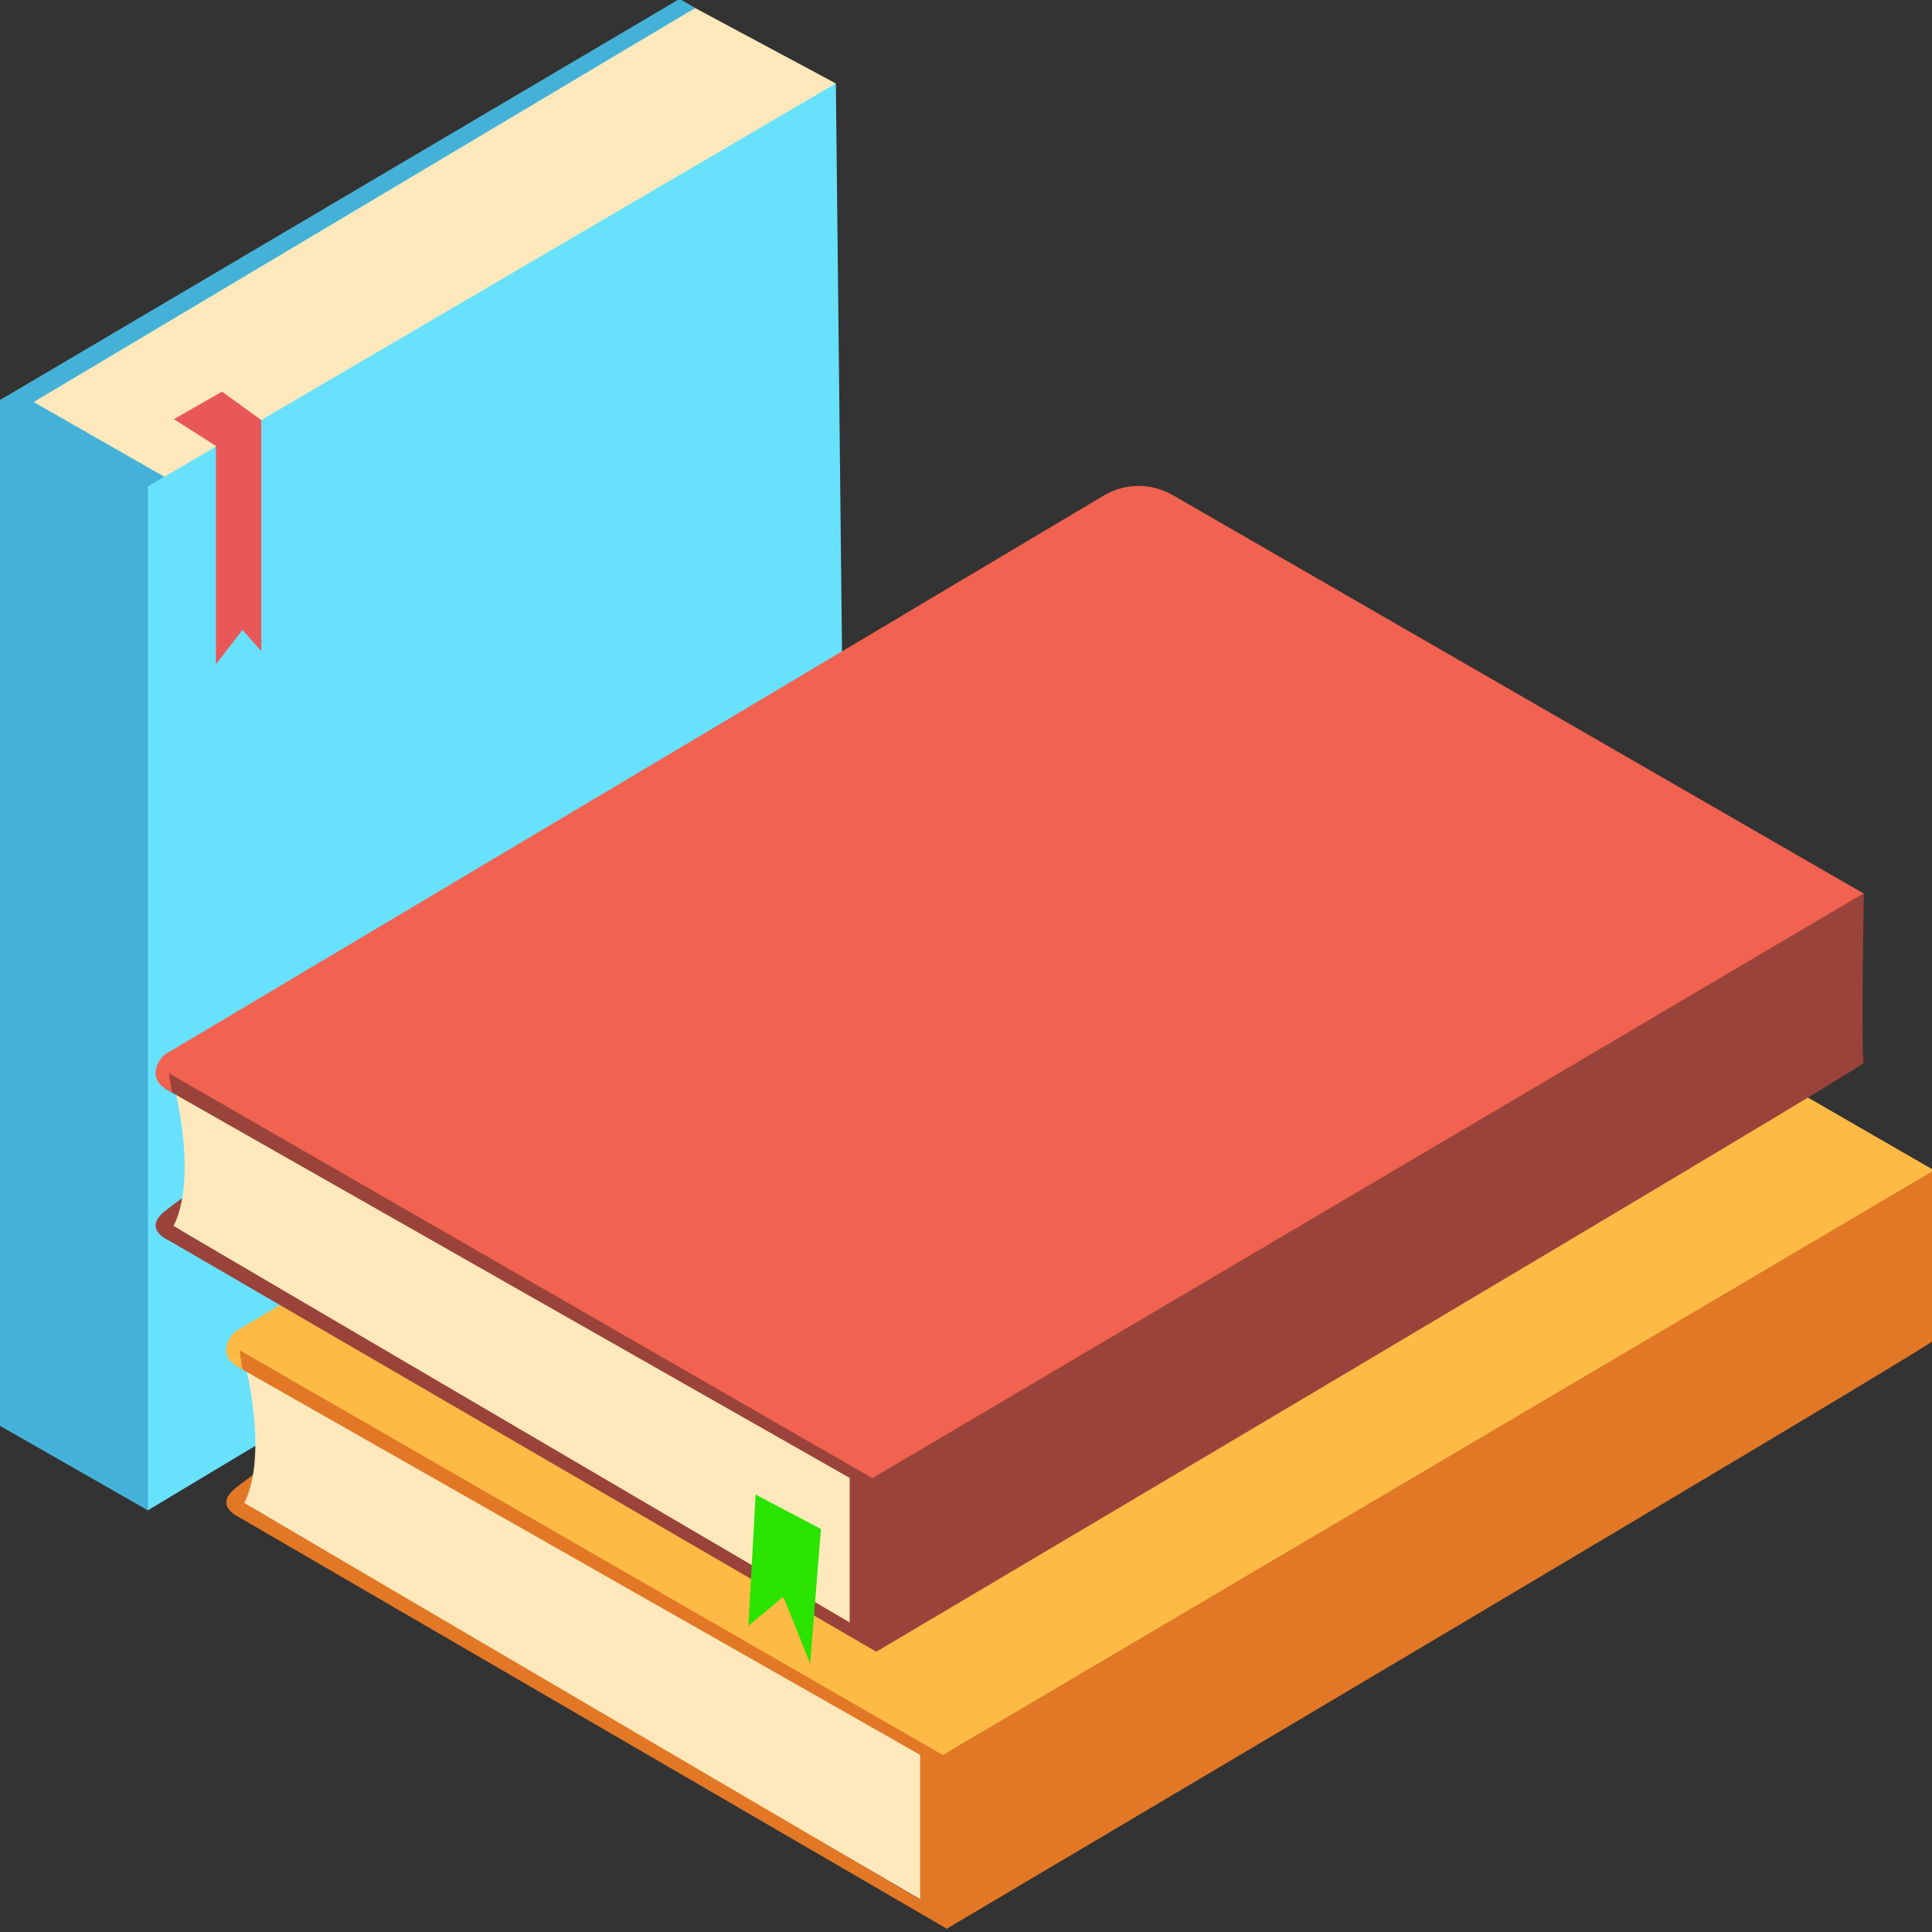 <svg width="50" height="50" viewBox="0 0 50 50" fill="none" xmlns="http://www.w3.org/2000/svg">
<rect x="0" y="0" width="50" height="50" fill="#333333" stroke="none"/>
<g clip-path="url(#clip0_9_100)">
<path d="M17.989 0.207L21.632 2.16L11.682 11.573L2.908 14.342L-0.011 10.362" fill="#FFE8BC"/>
<path d="M4.251 12.338L0.869 10.404L17.989 0.207L17.586 -0.026L-0.011 10.362V36.892L3.828 39.086L5.292 37.552" fill="#68E1FD"/>
<path opacity="0.42" d="M4.251 12.338L0.869 10.404L17.989 0.207L17.586 -0.026L-0.011 10.362V36.892L3.828 39.086L5.292 37.552" fill="#1371A5"/>
<path d="M21.632 2.16L3.828 12.588V39.086L21.914 28.227L21.632 2.16Z" fill="#68E1FD"/>
<path d="M4.5 10.848L5.588 11.541V17.191L6.277 16.302L6.761 16.852V10.87L5.746 10.135L4.5 10.848Z" fill="#E85858"/>
<path d="M6.321 39.304C6.235 39.304 5.467 38.995 6.114 38.497C6.543 38.161 6.992 37.853 7.459 37.573" fill="#E27825"/>
<path d="M6.321 35.209C6.321 35.209 6.968 37.615 6.321 38.899L15.118 44.096L23.82 49.154V45.412" fill="#FFE8BC"/>
<path d="M6.023 34.834C6.043 35.001 6.064 35.168 6.086 35.335L23.813 45.415V49.157L6.104 38.773C6.104 38.92 6.104 39.067 6.104 39.217L24.507 49.917V44.818L6.023 34.834Z" fill="#E27825"/>
<path d="M6.125 34.9L24.409 45.424L50.064 30.293L32.173 19.977C31.902 19.82 31.596 19.739 31.283 19.741C30.971 19.744 30.666 19.829 30.397 19.988L6.123 34.441C6.084 34.465 6.051 34.499 6.028 34.539C6.006 34.58 5.994 34.625 5.994 34.671C5.995 34.718 6.007 34.763 6.03 34.803C6.053 34.843 6.086 34.876 6.125 34.9Z" fill="#FDBA45"/>
<path d="M24.503 49.914C24.503 49.914 50.141 34.745 50.064 34.673C49.987 34.6 50.064 30.283 50.064 30.283L24.414 45.415L24.503 49.914Z" fill="#E27825"/>
<path d="M6.123 34.441C6.048 34.496 5.985 34.566 5.939 34.646C5.893 34.727 5.864 34.816 5.855 34.909C5.825 35.222 6.158 35.377 6.274 35.44" fill="#FDBA45"/>
<path d="M4.491 32.138C4.405 32.138 3.637 31.829 4.284 31.331C4.713 30.996 5.163 30.687 5.63 30.407" fill="#9A433A"/>
<path d="M4.491 28.038C4.491 28.038 5.138 30.445 4.491 31.729L13.289 36.925L21.991 41.984V38.242" fill="#FFE8BC"/>
<path d="M4.2 27.669C4.22 27.835 4.241 28.002 4.263 28.169L21.991 38.249V41.991L4.277 31.605C4.277 31.752 4.277 31.899 4.277 32.049L22.68 42.748V37.653L4.2 27.669Z" fill="#9A433A"/>
<path d="M4.298 27.734L22.582 38.258L48.236 23.127L30.346 12.811C30.075 12.655 29.768 12.574 29.456 12.576C29.144 12.578 28.838 12.663 28.57 12.822L4.296 27.273C4.256 27.297 4.223 27.331 4.2 27.371C4.177 27.412 4.165 27.458 4.165 27.504C4.165 27.551 4.178 27.597 4.201 27.637C4.224 27.677 4.258 27.711 4.298 27.734Z" fill="#F26250"/>
<path d="M22.675 42.748C22.675 42.748 48.313 27.57 48.236 27.507C48.159 27.444 48.236 23.117 48.236 23.117L22.582 38.249L22.675 42.748Z" fill="#9A433A"/>
<path d="M4.296 27.273C4.22 27.328 4.158 27.398 4.112 27.478C4.065 27.559 4.037 27.648 4.028 27.741C3.998 28.054 4.331 28.209 4.447 28.272" fill="#F26250"/>
<path d="M19.555 38.679L19.369 42.073L20.275 41.322L20.966 43.055L21.246 39.57L19.555 38.679Z" fill="#2AE400"/>
<path d="M36.117 16.931C36.117 18.254 36.091 19.579 36.04 20.907C36.04 21.057 36.273 21.057 36.273 20.907C36.327 19.585 36.353 18.26 36.349 16.931C36.349 16.901 36.337 16.871 36.315 16.849C36.294 16.827 36.264 16.814 36.233 16.814C36.202 16.814 36.173 16.827 36.151 16.849C36.129 16.871 36.117 16.901 36.117 16.931Z" fill="#F26250"/>
</g>
<defs>
<clipPath id="clip0_9_100">
<rect width="50" height="50" fill="white"/>
</clipPath>
</defs>
</svg>
